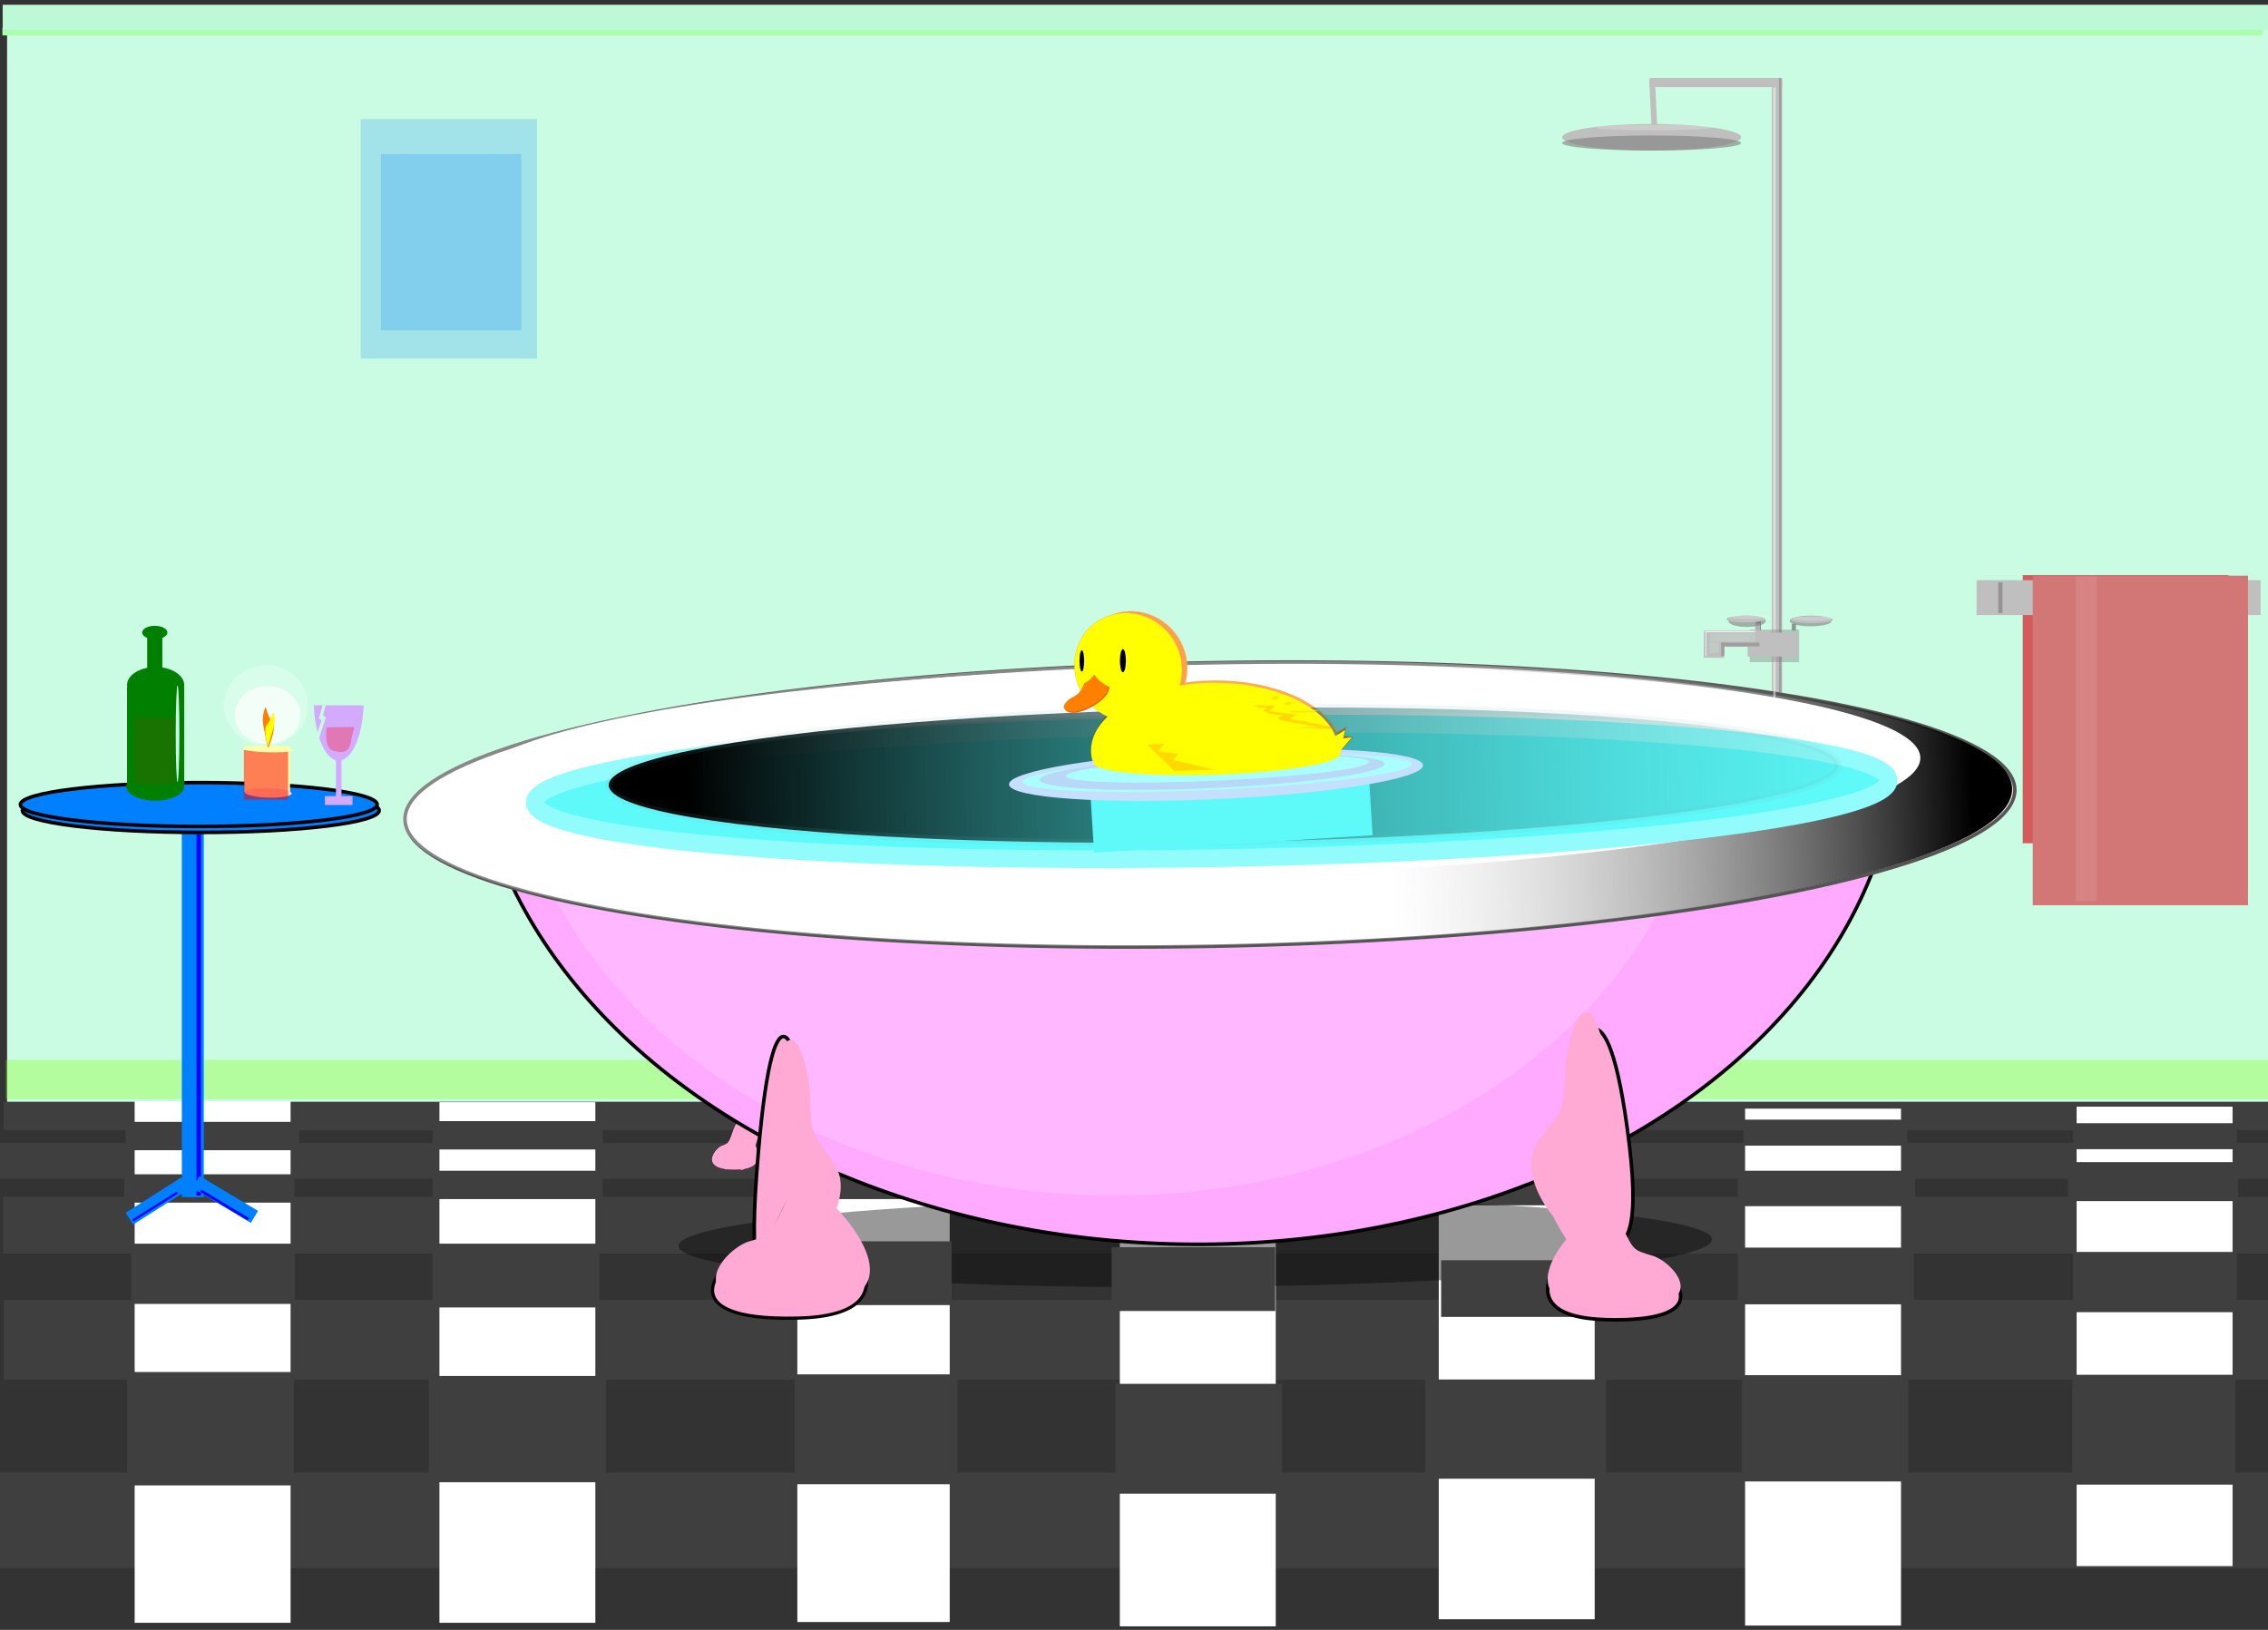 <svg width="640" height="460" xmlns="http://www.w3.org/2000/svg" xmlns:svg="http://www.w3.org/2000/svg" stroke="null" style="vector-effect: non-scaling-stroke;">
 <rect width="100%" height="100%" fill="#333333" stroke="none"/>
 <!-- Created with SVG-edit - http://svg-edit.googlecode.com/ -->
 <defs stroke="null" style="vector-effect: non-scaling-stroke;">
  <linearGradient stroke="null" style="vector-effect: non-scaling-stroke;" spreadMethod="pad" id="svg_141">
   <stop stroke="null" style="vector-effect: non-scaling-stroke;" offset="0.023" stop-opacity="0" stop-color="0"/>
   <stop stroke="null" style="vector-effect: non-scaling-stroke;" offset="0.066" stop-opacity="0" stop-color="0"/>
   <stop stroke="null" style="vector-effect: non-scaling-stroke;" offset="1" stop-color="#2dafaf"/>
  </linearGradient>
  <linearGradient y2="0" x2="1" y1="0" x1="0" spreadMethod="pad" id="svg_135">
   <stop offset="0.613" stop-color="#ffffff"/>
   <stop offset="0.976" stop-opacity="0" stop-color="0"/>
   <stop offset="1" stop-opacity="0" stop-color="0"/>
   <stop offset="1" stop-opacity="0" stop-color="0"/>
  </linearGradient>
 </defs>
 <g stroke="null">
  <title stroke="null">Layer 1</title>
  <ellipse stroke="#000000" fill="#ffffff" stroke-width="0" stroke-dasharray="null" stroke-linejoin="null" stroke-linecap="null" opacity="0.4" cx="75.526" cy="202.13" rx="7.031" ry="5.297" id="svg_143"/>
  <rect stroke="#000000" fill="#c9fce2" stroke-width="0" stroke-dasharray="null" stroke-linejoin="null" stroke-linecap="null" x="2" y="7.194" width="638.741" height="307.806" id="svg_67"/>
  <rect stroke="#000000" style="vector-effect: non-scaling-stroke;" fill="#d35b5b" stroke-width="0" stroke-dasharray="null" stroke-linejoin="null" stroke-linecap="null" x="570.796" y="162.324" width="58.083" height="75.667" id="svg_161"/>
  <rect stroke="#000000" style="vector-effect: non-scaling-stroke;" height="9.833" width="80.167" y="163.75" x="557.75" stroke-linecap="null" stroke-linejoin="null" stroke-dasharray="null" stroke-width="0" fill="#bfbfbf" id="svg_160"/>
  <rect stroke="#000000" fill="#7fff00" stroke-width="0" stroke-dasharray="null" stroke-linejoin="null" stroke-linecap="null" opacity="0.3" x="1.629" y="299.145" width="638.74" height="11.063" id="svg_52"/>
  <rect stroke="#000000" id="svg_104" fill="#3f3f3f" stroke-width="0" stroke-dasharray="null" stroke-linejoin="null" stroke-linecap="null" x="1.074" y="366.852" width="640" height="22.593"/>
  <rect stroke="#000000" fill="#3f3f3f" stroke-width="0" stroke-dasharray="null" stroke-linejoin="null" stroke-linecap="null" x="-0.556" y="415.556" width="641" height="27" id="svg_37"/>
  <rect stroke="#000000" fill="#3f3f3f" stroke-width="0" stroke-dasharray="null" stroke-linejoin="null" stroke-linecap="null" x="0.896" y="337.785" width="641" height="16" id="svg_36"/>
  <rect stroke="#000000" fill="#3f3f3f" stroke-width="0" stroke-dasharray="null" stroke-linejoin="null" stroke-linecap="null" x="-0.563" y="322.562" width="641" height="10.125" id="svg_35"/>
  <rect stroke="#000000" fill="#3f3f3f" stroke-width="0" stroke-dasharray="null" stroke-linejoin="null" stroke-linecap="null" x="1.016" y="310.949" width="642" height="8.062" id="svg_31"/>
  <rect stroke="#000000" fill="#ffffff" stroke-width="0" stroke-dasharray="null" stroke-linejoin="null" stroke-linecap="null" x="586" y="312.333" width="44" height="129.667" id="svg_44"/>
  <rect stroke="#000000" fill="#ffffff" stroke-width="0" stroke-dasharray="null" stroke-linejoin="null" stroke-linecap="null" x="492.444" y="312.889" width="44" height="145.889" id="svg_43"/>
  <rect stroke="#000000" fill="#ffffff" stroke-width="0" stroke-dasharray="null" stroke-linejoin="null" stroke-linecap="null" x="406" y="283" width="44" height="174" id="svg_42"/>
  <rect stroke="#000000" fill="#ffffff" stroke-width="0" stroke-dasharray="null" stroke-linejoin="null" stroke-linecap="null" x="316" y="282" width="44" height="177" id="svg_41"/>
  <rect stroke="#000000" fill="#ffffff" stroke-width="0" stroke-dasharray="null" stroke-linejoin="null" stroke-linecap="null" x="225" y="285" width="43" height="172.778" id="svg_40"/>
  <rect stroke="#000000" fill="#3f3f3f" stroke-width="0" stroke-dasharray="null" stroke-linejoin="null" stroke-linecap="null" x="399.167" y="330.167" width="51" height="10" id="svg_63"/>
  <rect stroke="#000000" fill="#3f3f3f" stroke-width="0" stroke-dasharray="null" stroke-linejoin="null" stroke-linecap="null" x="311.167" y="322.167" width="51" height="22" id="svg_64"/>
  <rect stroke="#000000" fill="#3f3f3f" stroke-width="0" stroke-dasharray="null" stroke-linejoin="null" stroke-linecap="null" x="490.417" y="330.417" width="50" height="10" id="svg_65"/>
  <rect stroke="#000000" fill="#ffffff" stroke-width="0" stroke-dasharray="null" stroke-linejoin="null" stroke-linecap="null" x="124" y="311.062" width="44" height="146.938" id="svg_39"/>
  <path stroke="#000000" fill="#ffaad4" stroke-width="0.1" stroke-dasharray="null" stroke-linejoin="null" stroke-linecap="null" d="m210.928,319.461c0,0 8.532,10.394 -2.823,10.732c-11.355,0.339 -6.544,-6.101 -4.491,-6.891c2.053,-0.791 1.86,-0.565 3.4,-4.858c1.54,-4.293 3.913,1.017 3.913,1.017z" id="svg_69"/>
  <path stroke="#000000" fill="#ffaad4" stroke-width="0" stroke-dasharray="null" stroke-linejoin="null" stroke-linecap="null" d="m233.33,291.794c0,0 46.067,8.07 -15.24,8.333c-61.307,0.263 -35.329,-4.737 -24.246,-5.351c11.084,-0.614 10.045,-0.439 18.357,-3.772c8.313,-3.333 21.128,0.789 21.128,0.789l0,0z" transform="rotate(94.683 214.378,294.92) " id="svg_68"/>
  <rect stroke="#000000" id="svg_122" fill="#3f3f3f" stroke-width="0" stroke-dasharray="null" stroke-linejoin="null" stroke-linecap="null" x="122.083" y="330.417" width="48" height="8"/>
  <rect stroke="#000000" id="svg_123" fill="#3f3f3f" stroke-width="0" stroke-dasharray="null" stroke-linejoin="null" stroke-linecap="null" x="222.083" y="330.417" width="48" height="8"/>
  <ellipse stroke="#000000" id="svg_125" opacity="0.4" stroke-width="0" transform="rotate(-0.364 337.294,350.72) " ry="12.509" rx="145.829" cy="350.721" cx="337.294" stroke-linecap="null" stroke-linejoin="null" stroke-dasharray="null" fill="#000000"/>
  <ellipse stroke="#000000" transform="rotate(1.585 334.535,203.065) " ry="148.066" rx="201.563" id="svg_6" cy="203.065" cx="334.535" stroke-linecap="null" stroke-linejoin="null" stroke-dasharray="null" fill="#ffaaff"/>
  <ellipse stroke="#000000" opacity="0.15" stroke-width="0" id="svg_139" transform="rotate(1.585 312.482,203.406) " ry="134.03" rx="168.923" cy="203.406" cx="312.482" stroke-linecap="null" stroke-linejoin="null" stroke-dasharray="null" fill="#ffffff"/>
  <rect stroke="#000000" id="svg_8" transform="rotate(-3.534 331.175,137.112) " height="173.801" width="437.092" y="50.212" x="112.629" stroke-linecap="null" stroke-linejoin="null" stroke-dasharray="null" stroke-width="0" fill="#c9fce2"/>
  <rect stroke="#000000" fill="#aaffaa" stroke-width="0" stroke-dasharray="null" stroke-linejoin="null" stroke-linecap="null" x="0.682" y="7.867" width="637.833" height="2.125" id="svg_145"/>
  <rect stroke="#000000" fill="#bbf9d7" stroke-width="0" stroke-dasharray="null" stroke-linejoin="null" stroke-linecap="null" x="0.758" y="1.341" width="640.5" height="7.056" id="svg_144"/>
  <rect stroke="#000000" id="svg_91" height="173.333" width="2.917" y="22.75" x="500" stroke-linecap="null" stroke-linejoin="null" stroke-dasharray="null" stroke-width="0" fill="#bfbfbf"/>
  <ellipse id="svg_128" stroke="#565555" transform="rotate(-1.066 341.415,227.066) " ry="39.997" rx="227.175" cy="227.066" cx="341.415" fill="#ffffff"/>
  <ellipse stroke-width="0" opacity="0.3" stroke="#565555" id="svg_2" transform="rotate(-1.066 340.665,226.816) " ry="39.997" rx="227.175" cy="226.816" cx="340.665" fill="url(#svg_135)"/>
  <ellipse stroke-width="0" stroke="#302f2f" transform="rotate(-1.094 337.179,217.748) " ry="29.709" rx="204.75" id="svg_1" cy="217.748" cx="337.179" fill="#ffffff"/>
  <ellipse stroke="#92fcfc" id="svg_9" transform="rotate(-0.94 341.941,223.348) " ry="18.883" rx="191.027" cy="223.348" cx="341.941" stroke-width="5" fill="#5ef9f9"/>
  <path stroke="#000000" id="svg_113" transform="rotate(-77.533 371.454,210.326) " d="m364.585,217.441l0,-14.23l13.738,14.23l-13.738,0z" stroke-linecap="null" stroke-linejoin="null" stroke-dasharray="null" stroke-width="0" fill="#ff7f00"/>
  <path stroke="#000000" id="svg_115" transform="rotate(-47.765 377.947,207.532) " d="m375.605,210.773l0,-6.482l4.683,6.482l-4.683,0z" stroke-linecap="null" stroke-linejoin="null" stroke-dasharray="null" stroke-width="0" fill="#ff7f00"/>
  <ellipse stroke="#ffaa56" id="svg_34" ry="19.125" rx="35.075" cy="211.172" cx="343.071" stroke-linecap="null" stroke-linejoin="null" stroke-dasharray="null" stroke-width="0" fill="#ffaa56"/>
  <ellipse stroke="#ffaa56" style="vector-effect: non-scaling-stroke;" id="svg_116" transform="rotate(51.971 319.838,187.887) " ry="14.915" rx="15.614" cy="187.887" cx="319.838" stroke-linecap="null" stroke-linejoin="null" stroke-dasharray="null" stroke-width="0.1" fill="#fca14b"/>
  <ellipse stroke="#7ebcbc" opacity="0.1" id="svg_140" transform="rotate(-0.94 345.259,218.77) " ry="18.883" rx="173.504" cy="218.77" cx="345.259" stroke-width="2" fill="url(#svg_141)"/>
  <ellipse stroke="#ffaa56" style="vector-effect: non-scaling-stroke;" transform="rotate(51.971 318.376,188.342) " id="svg_12" ry="14.915" rx="15.614" cy="188.342" cx="318.376" stroke-linecap="null" stroke-linejoin="null" stroke-dasharray="null" stroke-width="0.1" fill="#ffff00"/>
  <path stroke="#000000" id="svg_33" transform="rotate(-68.771 307.372,195.428) " d="m312.97,192.909c0,0 -5.67,1.791 -8.36,-0.689c-2.69,-2.48 -5.234,-2.342 -4.362,0.689c0.872,3.031 6.033,7.165 8.868,7.441c2.835,0.276 5.234,-2.205 5.525,-2.756c0.291,-0.551 -1.672,-4.685 -1.672,-4.685z" stroke-linecap="null" stroke-linejoin="null" stroke-dasharray="null" stroke-width="0" fill="#e2650b"/>
  <path stroke="#000000" transform="rotate(-68.771 307.124,195.117) " id="svg_21" d="m312.721,192.597c0,0 -5.67,1.791 -8.36,-0.689c-2.69,-2.48 -5.234,-2.342 -4.362,0.689c0.872,3.031 6.033,7.165 8.868,7.441c2.835,0.276 5.234,-2.205 5.525,-2.756c0.291,-0.551 -1.672,-4.685 -1.672,-4.685z" stroke-linecap="null" stroke-linejoin="null" stroke-dasharray="null" stroke-width="0" fill="#ff7f00"/>
  <polygon stroke="null" fill="none" id="svg_25"/>
  <ellipse stroke="#000000" transform="rotate(43.556 312.151,189.839) " ry="2.928" rx="5.408" id="svg_16" cy="189.839" cx="312.151" stroke-linecap="null" stroke-linejoin="null" stroke-dasharray="null" stroke-width="0" fill="#ffff00"/>
  <ellipse stroke="#000000" fill="#000000" stroke-width="0" stroke-dasharray="null" stroke-linejoin="null" stroke-linecap="null" cx="316.875" cy="186.468" rx="0.847" ry="3.27" id="svg_4"/>
  <ellipse stroke="#000000" id="svg_18" transform="rotate(-62.468 307.115,188.096) " ry="2.603" rx="5.2" cy="188.096" cx="307.115" stroke-linecap="null" stroke-linejoin="null" stroke-dasharray="null" stroke-width="0" fill="#ffff00"/>
  <ellipse stroke="#000000" fill="#000000" stroke-width="0" stroke-dasharray="null" stroke-linejoin="null" stroke-linecap="null" cx="305.279" cy="186.527" id="svg_3" rx="0.655" ry="3.003"/>
  <ellipse stroke="#ffaa56" ry="19.125" rx="34.875" id="svg_10" cy="211.824" cx="342.747" stroke-linecap="null" stroke-linejoin="null" stroke-dasharray="null" stroke-width="0" fill="#ffff00"/>
  <ellipse stroke="#000000" transform="rotate(-2.663 342.449,217.37) " ry="5.153" rx="43.901" id="svg_22" cy="217.37" cx="342.449" stroke-linecap="null" stroke-linejoin="null" stroke-dasharray="null" stroke-width="0" fill="#aaffff"/>
  <rect stroke="#56ffff" transform="rotate(-3.576 347.514,229.922) " id="svg_11" height="16.559" width="78.753" y="221.643" x="308.137" stroke-linecap="null" stroke-linejoin="null" stroke-dasharray="null" stroke-width="0" fill="#5ef9f9"/>
  <ellipse stroke="#000000" id="svg_28" transform="rotate(-2.663 343.141,218.678) " ry="6.855" rx="58.485" cy="218.678" cx="343.141" stroke-linecap="null" stroke-linejoin="null" stroke-dasharray="null" stroke-width="0" fill="#c4e0fc"/>
  <path stroke="#000000" transform="rotate(-77.533 371.116,211.227) " id="svg_20" d="m364.247,218.342l0,-14.23l13.738,14.23l-13.738,0z" stroke-linecap="null" stroke-linejoin="null" stroke-dasharray="null" stroke-width="0" fill="#ffff00"/>
  <ellipse stroke="#000000" id="svg_27" transform="rotate(-2.663 343.524,218.122) " ry="4.745" rx="54.998" cy="218.122" cx="343.524" stroke-linecap="null" stroke-linejoin="null" stroke-dasharray="null" stroke-width="0" fill="#aaffff"/>
  <ellipse stroke="#000000" id="svg_26" transform="rotate(-2.663 342.046,217.832) " ry="4.576" rx="48.691" cy="217.832" cx="342.046" stroke-linecap="null" stroke-linejoin="null" stroke-dasharray="null" stroke-width="0" fill="#b9d8f7"/>
  <ellipse stroke="#000000" id="svg_23" transform="rotate(-2.663 343.554,217.023) " ry="3.285" rx="42.829" cy="217.023" cx="343.554" stroke-linecap="null" stroke-linejoin="null" stroke-dasharray="null" stroke-width="0" fill="#aaffff"/>
  <ellipse stroke="#56ffff" transform="rotate(-2.085 343.443,214.054) " id="svg_24" ry="4.555" rx="34.76" cy="214.054" cx="343.443" stroke-linecap="null" stroke-linejoin="null" stroke-dasharray="null" stroke-width="0" fill="#ffff00"/>
  <path stroke="#000000" id="svg_29" transform="rotate(-49.542 376.672,208.724) " d="m373.06,211.965l0,-6.482l7.223,6.482l-7.223,0z" stroke-linecap="null" stroke-linejoin="null" stroke-dasharray="null" stroke-width="0" fill="#ffff00"/>
  <path stroke="#000000" fill="#ffaad4" stroke-dasharray="null" stroke-linejoin="null" stroke-linecap="null" d="m242.797,322.404c0,0 46.067,15.594 -15.24,16.103c-61.307,0.509 -35.329,-9.153 -24.246,-10.34c11.084,-1.187 10.045,-0.848 18.357,-7.289c8.313,-6.441 21.128,1.526 21.128,1.526z" transform="rotate(94.683 223.845,328.445) " id="svg_30"/>
  <path stroke="#000000" fill="#ffaad4" stroke-width="0" stroke-dasharray="null" stroke-linejoin="null" stroke-linecap="null" d="m245.508,322.726c0,0 46.067,17.246 -15.24,17.809c-61.307,0.562 -35.329,-10.123 -24.246,-11.435c11.084,-1.312 10.045,-0.937 18.357,-8.061c8.313,-7.124 21.128,1.687 21.128,1.687z" id="svg_15" transform="rotate(94.683 226.555,329.407) "/>
  <rect stroke="#000000" fill="#3f3f3f" stroke-width="0" stroke-dasharray="null" stroke-linejoin="null" stroke-linecap="null" x="122.083" y="316.417" width="48" height="8" id="svg_66"/>
  <rect stroke="#000000" id="svg_114" fill="#3f3f3f" stroke-width="0" stroke-dasharray="null" stroke-linejoin="null" stroke-linecap="null" x="492" y="316" width="46.188" height="7.333"/>
  <path stroke="#000000" fill="#ffaad4" stroke-dasharray="null" stroke-linejoin="null" stroke-linecap="null" d="m462.969,329.293c0,0 39.561,-19.802 -13.088,-20.448c-52.649,-0.646 -30.34,11.623 -20.821,13.13c9.518,1.507 8.626,1.076 15.765,9.255c7.139,8.179 18.144,-1.937 18.144,-1.937l0,-0z" transform="rotate(82.437 446.693,321.622) " id="svg_19"/>
  <rect stroke="#000000" fill="#3f3f3f" stroke-width="0" stroke-dasharray="null" stroke-linejoin="null" stroke-linecap="null" x="583.542" y="327.979" width="48" height="11" id="svg_62"/>
  <rect stroke="#000000" fill="#ffffff" stroke-width="0" stroke-dasharray="null" stroke-linejoin="null" stroke-linecap="null" x="38" y="310.797" width="44" height="147.203" id="svg_38"/>
  <rect stroke="#000000" fill="#3f3f3f" stroke-width="0" stroke-dasharray="null" stroke-linejoin="null" stroke-linecap="null" x="35.438" y="316.625" width="49" height="8" id="svg_45"/>
  <rect stroke="#000000" fill="#3f3f3f" stroke-width="0" stroke-dasharray="null" stroke-linejoin="null" stroke-linecap="null" x="37" y="351" width="46.188" height="17" id="svg_46"/>
  <rect stroke="#000000" fill="#3f3f3f" stroke-width="0" stroke-dasharray="null" stroke-linejoin="null" stroke-linecap="null" x="121" y="388.333" width="50" height="30" id="svg_47"/>
  <rect stroke="#000000" fill="#3f3f3f" stroke-width="0" stroke-dasharray="null" stroke-linejoin="null" stroke-linecap="null" x="35.889" y="387.222" width="47" height="32" id="svg_48"/>
  <rect stroke="#000000" fill="#3f3f3f" stroke-width="0" stroke-dasharray="null" stroke-linejoin="null" stroke-linecap="null" x="402.222" y="389.333" width="51" height="28" id="svg_49"/>
  <rect stroke="#000000" fill="#3f3f3f" stroke-width="0" stroke-dasharray="null" stroke-linejoin="null" stroke-linecap="null" x="314.778" y="390.556" width="47" height="31" id="svg_50"/>
  <rect stroke="#000000" fill="#3f3f3f" stroke-width="0" stroke-dasharray="null" stroke-linejoin="null" stroke-linecap="null" x="224.222" y="387.889" width="46" height="31" id="svg_51"/>
  <rect stroke="#000000" fill="#3f3f3f" stroke-width="0" stroke-dasharray="null" stroke-linejoin="null" stroke-linecap="null" x="406.667" y="355.667" width="46.188" height="16" id="svg_53"/>
  <rect stroke="#000000" fill="#3f3f3f" stroke-width="0" stroke-dasharray="null" stroke-linejoin="null" stroke-linecap="null" x="222.333" y="350.333" width="46.188" height="18" id="svg_54"/>
  <rect stroke="#000000" fill="#3f3f3f" stroke-width="0" stroke-dasharray="null" stroke-linejoin="null" stroke-linecap="null" x="313.667" y="352" width="46.188" height="18" id="svg_55"/>
  <rect stroke="#000000" fill="#3f3f3f" stroke-width="0" stroke-dasharray="null" stroke-linejoin="null" stroke-linecap="null" x="491.556" y="388.111" width="47" height="30" id="svg_56"/>
  <rect stroke="#000000" fill="#3f3f3f" stroke-width="0" stroke-dasharray="null" stroke-linejoin="null" stroke-linecap="null" x="584.778" y="388" width="46" height="31" id="svg_57"/>
  <rect stroke="#000000" fill="#3f3f3f" stroke-width="0" stroke-dasharray="null" stroke-linejoin="null" stroke-linecap="null" x="490.333" y="352.111" width="49.743" height="16" id="svg_59"/>
  <rect stroke="#000000" fill="#3f3f3f" stroke-width="0" stroke-dasharray="null" stroke-linejoin="null" stroke-linecap="null" x="585" y="317" width="46.188" height="7.333" id="svg_60"/>
  <rect stroke="#000000" fill="#3f3f3f" stroke-width="0" stroke-dasharray="null" stroke-linejoin="null" stroke-linecap="null" x="585" y="353.333" width="46.188" height="17" id="svg_61"/>
  <rect stroke="#000000" id="svg_121" fill="#3f3f3f" stroke-width="0" stroke-dasharray="null" stroke-linejoin="null" stroke-linecap="null" x="35.083" y="331.417" width="48" height="8"/>
  <rect stroke="#000000" fill="#007fff" stroke-width="0" stroke-dasharray="null" stroke-linejoin="null" stroke-linecap="null" x="51.312" y="234.375" width="6.188" height="103.5" id="svg_72"/>
  <ellipse stroke="#000000" fill="#007fff" stroke-dasharray="null" stroke-linejoin="null" stroke-linecap="null" cx="56.656" cy="228.75" id="svg_70" rx="50.344" ry="6.188"/>
  <ellipse stroke="#000000" fill="#007fff" stroke-dasharray="null" stroke-linejoin="null" stroke-linecap="null" cx="56.094" cy="227.063" rx="50.344" ry="6.188" id="svg_71"/>
  <rect stroke="#000000" fill="#0000ff" stroke-width="0" stroke-dasharray="null" stroke-linejoin="null" stroke-linecap="null" x="55.461" y="235.5" width="1.23" height="101.918" id="svg_73"/>
  <rect stroke="#000000" fill="#007fff" stroke-width="0" stroke-dasharray="null" stroke-linejoin="null" stroke-linecap="null" x="42.377" y="329.666" width="3.95" height="18.583" id="svg_74" transform="rotate(57.588 44.352,338.957) "/>
  <rect stroke="#000000" fill="#007fff" stroke-width="0" stroke-dasharray="null" stroke-linejoin="null" stroke-linecap="null" x="61.56" y="328.878" width="3.95" height="19.241" transform="rotate(-59.122 63.536,338.499) " id="svg_75"/>
  <rect stroke="#000000" fill="#ffffaa" stroke-width="0" stroke-dasharray="null" stroke-linejoin="null" stroke-linecap="null" x="68.968" y="210.53" width="12.88" height="13.078" id="svg_76"/>
  <ellipse stroke="#000000" fill="#ffd4aa" stroke-width="0" stroke-dasharray="null" stroke-linejoin="null" stroke-linecap="null" cx="75.707" cy="223.756" id="svg_77" rx="6.605" ry="1.356" transform="rotate(-178.396 75.707,223.756) "/>
  <rect stroke="#000000" fill="#007f00" stroke-width="0" stroke-dasharray="null" stroke-linejoin="null" stroke-linecap="null" x="35.844" y="193.945" width="16.137" height="28.239" id="svg_81"/>
  <ellipse stroke="#000000" fill="#007f00" stroke-width="0" stroke-dasharray="null" stroke-linejoin="null" stroke-linecap="null" cx="43.793" cy="221.947" id="svg_82" rx="8.187" ry="4.034"/>
  <ellipse stroke="#000000" fill="#007f00" stroke-width="0" stroke-dasharray="null" stroke-linejoin="null" stroke-linecap="null" cx="43.912" cy="193.352" rx="8.068" ry="5.102" id="svg_84"/>
  <rect stroke="#000000" fill="#007f00" stroke-width="0" stroke-dasharray="null" stroke-linejoin="null" stroke-linecap="null" x="41.539" y="179.47" width="4.271" height="11.391" id="svg_85"/>
  <ellipse stroke="#000000" fill="#007f00" stroke-width="0" stroke-dasharray="null" stroke-linejoin="null" stroke-linecap="null" cx="43.675" cy="178.52" rx="3.56" ry="1.898" id="svg_86"/>
  <path stroke="#000000" fill="#d4aaff" stroke-width="0" stroke-dasharray="null" stroke-linejoin="null" stroke-linecap="null" d="m88.543,199.067c0.106,2.803 0.508,5.372 1.099,7.627l1.099,-3.428l-0.317,-0.234l-0.439,-0.312l0.229,-0.801l0.806,-2.852l-2.476,0l0,0zm3.374,0l-0.796,2.812l0.342,0.244l0.464,0.332l-0.264,0.82l-1.582,4.951c1.138,3.455 2.803,5.841 4.712,6.357l0,10.107l-3.125,0l0,2.5l7.812,0l0,-2.5l-3.125,0l0,-10.107c3.33,-0.891 5.943,-7.4 6.25,-15.518l-10.688,0l0,0l-0,0z" id="svg_87"/>
  <path stroke="#000000" id="svg_5" fill="#ffaad4" stroke-width="0" stroke-dasharray="null" stroke-linejoin="null" stroke-linecap="null" d="m463.526,330.336c0,0 47.8,-18.949 -15.814,-19.567c-63.614,-0.618 -36.659,11.122 -25.158,12.564c11.501,1.442 10.423,1.03 19.048,8.857c8.626,7.827 21.923,-1.854 21.923,-1.854l0,-0z" transform="rotate(85.087 443.86,322.995) "/>
  <rect stroke="#000000" id="svg_92" height="2.583" width="37.417" y="22" x="465.5" stroke-linecap="null" stroke-linejoin="null" stroke-dasharray="null" stroke-width="0" fill="#bfbfbf"/>
  <ellipse stroke="#000000" ry="3.75" rx="25.25" id="svg_94" cy="38.75" cx="466.063" stroke-linecap="null" stroke-linejoin="null" stroke-dasharray="null" stroke-width="0" fill="#bfbfbf"/>
  <rect stroke="#000000" transform="rotate(87.267 466.529,29.251) " id="svg_95" height="1.609" width="13.883" y="28.447" x="459.588" stroke-linecap="null" stroke-linejoin="null" stroke-dasharray="null" stroke-width="0" fill="#bfbfbf"/>
  <rect stroke="#000000" height="173.333" width="0.677" y="22.038" x="502.002" stroke-linecap="null" stroke-linejoin="null" stroke-dasharray="null" stroke-width="0" fill="#7f7f7f" id="svg_58" opacity="0.5"/>
  <rect stroke="#000000" id="svg_106" height="173.333" width="0.677" y="24.708" x="500.4" stroke-linecap="null" stroke-linejoin="null" stroke-dasharray="null" stroke-width="0" fill="#ffffff" opacity="0.5"/>
  <rect stroke="#000000" height="9.176" width="13.922" y="177.703" x="493.763" stroke-linecap="null" stroke-linejoin="null" stroke-dasharray="null" stroke-width="0" fill="#7f7f7f" id="svg_83" opacity="0.4"/>
  <rect stroke="#000000" id="svg_96" height="6.75" width="14.344" y="178.547" x="493.156" stroke-linecap="null" stroke-linejoin="null" stroke-dasharray="null" stroke-width="0" fill="#bfbfbf"/>
  <rect stroke="#000000" id="svg_108" height="6.645" width="1.424" y="175.016" x="495.453" stroke-linecap="null" stroke-linejoin="null" stroke-dasharray="null" stroke-width="0" fill="#7f7f7f"/>
  <rect stroke="#000000" id="svg_107" height="3.085" width="1.424" y="175.965" x="495.215" opacity="0.8" stroke-linecap="null" stroke-linejoin="null" stroke-dasharray="null" stroke-width="0" fill="#bfbfbf"/>
  <ellipse stroke="#000000" ry="1.602" rx="5.246" cy="175.33" cx="493.002" stroke-linecap="null" stroke-linejoin="null" stroke-dasharray="null" stroke-width="0" fill="#7f7f7f" opacity="0.6" id="svg_102"/>
  <rect stroke="#000000" id="svg_98" height="4.641" width="17.64" y="177.903" x="481.117" stroke-linecap="null" stroke-linejoin="null" stroke-dasharray="null" stroke-width="0" fill="#bfbfbf"/>
  <rect stroke="#000000" transform="rotate(90.681 483.677,181.839) " id="svg_99" height="5.712" width="7.584" y="178.983" x="479.885" stroke-linecap="null" stroke-linejoin="null" stroke-dasharray="null" stroke-width="0" fill="#bfbfbf"/>
  <ellipse stroke="#000000" ry="0.984" rx="5.436" id="svg_100" cy="174.702" cx="492.613" stroke-linecap="null" stroke-linejoin="null" stroke-dasharray="null" stroke-width="0" fill="#bfbfbf"/>
  <ellipse stroke="#000000" ry="1.509" rx="5.927" cy="175.258" cx="510.942" stroke-linecap="null" stroke-linejoin="null" stroke-dasharray="null" stroke-width="0" fill="#7f7f7f" opacity="0.6" id="svg_32"/>
  <ellipse stroke="#000000" id="svg_101" ry="0.984" rx="5.977" cy="174.886" cx="511.27" stroke-linecap="null" stroke-linejoin="null" stroke-dasharray="null" stroke-width="0" fill="#bfbfbf"/>
  <ellipse stroke="#000000" ry="2.133" rx="25.25" cy="40.367" cx="466.063" stroke-linecap="null" stroke-linejoin="null" stroke-dasharray="null" stroke-width="0" fill="#7f7f7f" id="svg_13" opacity="0.6"/>
  <rect stroke="#000000" height="1.061" width="9.879" y="181.372" x="486.612" stroke-linecap="null" stroke-linejoin="null" stroke-dasharray="null" stroke-width="0" fill="#7f7f7f" id="svg_88" opacity="0.5"/>
  <rect stroke="#000000" height="3.872" width="0.971" y="181.302" x="485.665" stroke-linecap="null" stroke-linejoin="null" stroke-dasharray="null" stroke-width="0" fill="#7f7f7f" opacity="0.5" id="svg_90"/>
  <rect stroke="#000000" height="6.832" width="0.204" y="178.303" x="481.272" stroke-linecap="null" stroke-linejoin="null" stroke-dasharray="null" stroke-width="0" fill="#ffffff" opacity="0.8" id="svg_93"/>
  <rect stroke="#000000" height="0.357" width="14.137" y="178.078" x="481.15" stroke-linecap="null" stroke-linejoin="null" stroke-dasharray="null" stroke-width="0" fill="#ffffff" opacity="0.8" id="svg_97"/>
  <rect stroke="#000000" opacity="0.1" id="svg_103" fill="#ff0000" stroke-width="0" stroke-dasharray="null" stroke-linejoin="null" stroke-linecap="null" x="37.923" y="202.591" width="11.21" height="18.645"/>
  <ellipse stroke="#000000" transform="rotate(0.023 50.104,207.079) " ry="13.643" rx="0.516" id="svg_89" cy="207.079" cx="50.104" stroke-linecap="null" stroke-linejoin="null" stroke-dasharray="null" stroke-width="0" fill="#c9fce2"/>
  <rect stroke="#000000" id="svg_109" height="1.924" width="1.161" y="176.04" x="505.62" opacity="0.8" stroke-linecap="null" stroke-linejoin="null" stroke-dasharray="null" stroke-width="0" fill="#7f7f7f"/>
  <rect stroke="#000000" opacity="0.2" id="svg_110" height="2.309" width="12.639" y="178.719" x="482.598" stroke-linecap="null" stroke-linejoin="null" stroke-dasharray="null" stroke-width="0" fill="#c9fce2"/>
  <rect stroke="#000000" id="svg_111" opacity="0.2" height="2.843" width="2.494" y="181.388" x="482.465" stroke-linecap="null" stroke-linejoin="null" stroke-dasharray="null" stroke-width="0" fill="#c9fce2"/>
  <ellipse stroke="#000000" opacity="0.2" id="svg_112" ry="0.747" rx="16.307" cy="36.014" cx="466.73" stroke-linecap="null" stroke-linejoin="null" stroke-dasharray="null" stroke-width="0" fill="#ffffff"/>
  <path stroke="#000000" transform="rotate(12.92 366.689,203.196) " id="svg_117" d="m353.21,202.044l5.993,-1.254l-1.582,1.886l7.911,-0.715l-1.582,1.496l16.218,-0.585l-14.24,2.732" opacity="0.3" stroke-linecap="null" stroke-linejoin="null" stroke-dasharray="null" stroke-width="0" fill="#ff7f00"/>
  <path stroke="#000000" id="svg_118" transform="rotate(12.92 365.406,199.366) " d="m356.947,198.452l3.761,-0.994l-0.993,1.495l4.965,-0.567l-0.993,1.186l10.178,-0.464l-8.937,2.166" opacity="0.2" stroke-linecap="null" stroke-linejoin="null" stroke-dasharray="null" stroke-width="0" fill="#ff7f00"/>
  <path stroke="#000000" id="svg_119" transform="rotate(12.92 362.262,203.251) " d="m352.214,202.099l4.468,-1.254l-1.18,1.886l5.898,-0.715l-1.18,1.496l12.09,-0.585l-10.616,2.732" stroke-linecap="null" stroke-linejoin="null" stroke-dasharray="null" stroke-width="0" fill="#ffff00"/>
  <path stroke="#000000" id="svg_120" transform="rotate(12.92 363.923,198.98) " d="m355.441,198.116l3.772,-0.94l-0.996,1.414l4.978,-0.536l-0.996,1.121l10.206,-0.439l-8.961,2.047" stroke-linecap="null" stroke-linejoin="null" stroke-dasharray="null" stroke-width="0" fill="#ffff00"/>
  <rect stroke="#000000" id="svg_124" fill="#3f3f3f" stroke-width="0" stroke-dasharray="null" stroke-linejoin="null" stroke-linecap="null" x="122" y="351" width="47.188" height="18"/>
  <path stroke="#000000" id="svg_133" transform="rotate(17.142 332.955,214.621) " d="m322.907,213.092l4.468,-1.739l-1.18,2.617l5.898,-0.993l-1.18,2.075l12.09,-0.812l-10.655,3.649" opacity="0.3" stroke-linecap="null" stroke-linejoin="null" stroke-dasharray="null" stroke-width="0" fill="#ff7f00"/>
  <path stroke="#000000" transform="rotate(9.236 95.619,208.371) " id="svg_134" d="m91.771,205.866c0,0 0,5.695 2.61,6.17c2.61,0.475 4.746,0 4.746,-3.085c0,-3.085 0.475,-4.271 0.303,-4.394c-0.171,-0.123 -7.66,1.309 -7.66,1.309l0,0z" opacity="0.3" stroke-linecap="null" stroke-linejoin="null" stroke-dasharray="null" stroke-width="0" fill="#ff0000"/>
  <ellipse stroke="#000000" id="svg_136" fill="#ffffff" stroke-width="0" stroke-dasharray="null" stroke-linejoin="null" stroke-linecap="null" opacity="0.3" cx="75.063" cy="199.109" rx="11.841" ry="11.383"/>
  <ellipse stroke="#000000" fill="#ffffff" stroke-width="0" stroke-dasharray="null" stroke-linejoin="null" stroke-linecap="null" opacity="0.7" cx="75.526" cy="201.779" rx="9.281" ry="8.18" id="svg_138"/>
  <rect stroke="#000000" fill="#0000ff" stroke-width="0" stroke-dasharray="null" stroke-linejoin="null" stroke-linecap="null" x="63.002" y="332.282" width="0.742" height="15.576" id="svg_147" transform="rotate(-59.056 63.373,340.07) "/>
  <rect stroke="#000000" fill="#0000ff" stroke-width="0" stroke-dasharray="null" stroke-linejoin="null" stroke-linecap="null" x="43.456" y="333.109" width="0.629" height="14.84" transform="rotate(57.963 43.77,340.529) " id="svg_148"/>
  <ellipse stroke="#000000" ry="0.628" rx="5.436" cy="174.108" cx="493.325" stroke-linecap="null" stroke-linejoin="null" stroke-dasharray="null" stroke-width="0" fill="#ffffff" id="svg_149" opacity="0.2"/>
  <ellipse stroke="#000000" ry="0.628" rx="5.436" cy="174.583" cx="511.361" stroke-linecap="null" stroke-linejoin="null" stroke-dasharray="null" stroke-width="0" fill="#ffffff" opacity="0.2" id="svg_150"/>
  <rect stroke="#000000" transform="translate(81.333,10.667) " fill="#007fff" stroke-width="0" stroke-dasharray="null" stroke-linejoin="null" stroke-linecap="null" opacity="0.2" x="26.175" y="32.813" width="39.583" height="49.75" id="svg_151"/>
  <rect stroke="#000000" fill="#007fff" stroke-width="0" stroke-dasharray="null" stroke-linejoin="null" stroke-linecap="null" opacity="0.2" x="101.786" y="33.619" width="49.75" height="67.583" id="svg_154"/>
  <rect stroke="#000000" style="vector-effect: non-scaling-stroke;" fill="#d37676" stroke-width="0" stroke-dasharray="null" stroke-linejoin="null" stroke-linecap="null" x="573.619" y="162.48" width="60.75" height="93" id="svg_155"/>
  <rect stroke="#000000" fill="#ffffff" stroke-width="0" stroke-dasharray="null" stroke-linejoin="null" stroke-linecap="null" opacity="0.1" x="585.754" y="162.712" width="5.961" height="91.604" id="svg_162"/>
  <rect stroke="#000000" id="svg_105" height="8.638" width="1.218" y="164.388" x="563.858" stroke-linecap="null" stroke-linejoin="null" stroke-dasharray="null" stroke-width="0" fill="#969494"/>
  <path id="svg_126" stroke="#000000" fill="#ffaad4" stroke-width="0.9" stroke-dasharray="null" stroke-linejoin="null" stroke-linecap="null" d="m234.389,343.473c0,0 28.161,27.633 -9.316,28.534c-37.477,0.901 -21.597,-16.219 -14.822,-18.322c6.776,-2.103 6.14,-1.502 11.222,-12.915c5.082,-11.414 12.916,2.703 12.916,2.703z"/>
  <path stroke="#000000" fill="#ffaad4" stroke-width="0" stroke-dasharray="null" stroke-linejoin="null" stroke-linecap="null" d="m235.326,340.223c0,0 28.161,27.633 -9.316,28.534c-37.477,0.901 -21.597,-16.219 -14.822,-18.322c6.776,-2.103 6.14,-1.502 11.222,-12.915c5.082,-11.414 12.916,2.703 12.916,2.703z" id="svg_14"/>
  <path id="svg_127" stroke="#000000" fill="#ffaad4" stroke-dasharray="null" stroke-linejoin="null" stroke-linecap="null" d="m445.492,348.708c0,0 -24.304,22.992 8.04,23.742c32.344,0.75 18.639,-13.495 12.791,-15.245c-5.847,-1.749 -5.299,-1.25 -9.685,-10.746c-4.386,-9.497 -11.147,2.249 -11.147,2.249l0,0z"/>
  <path stroke="#000000" fill="#ffaad4" stroke-width="0" stroke-dasharray="null" stroke-linejoin="null" stroke-linecap="null" d="m445.492,345.896c0,0 -24.304,22.992 8.04,23.742c32.344,0.75 18.639,-13.495 12.791,-15.245c-5.847,-1.749 -5.299,-1.25 -9.685,-10.746c-4.386,-9.497 -11.147,2.249 -11.147,2.249l0,0z" id="svg_17"/>
  <path stroke="#000000" fill="#ff7f00" stroke-width="0" stroke-dasharray="null" stroke-linejoin="null" stroke-linecap="null" d="m75.618,211.328c0,0 2.519,-5.667 1.326,-7.212c-1.193,-1.545 -1.988,-4.636 -1.98,-4.648c0.008,-0.012 -1.201,2.33 -0.671,5.163c0.53,2.833 1.326,6.697 1.326,6.697l0,-0l0,0z" id="svg_79"/>
  <path stroke="#000000" fill="#ffff00" stroke-width="0" stroke-dasharray="null" stroke-linejoin="null" stroke-linecap="null" d="m76.146,210.702c0,0 -1.932,-4.672 -1.017,-5.946c0.915,-1.274 1.525,-3.822 1.519,-3.832c-0.006,-0.01 0.921,1.921 0.515,4.257c-0.407,2.336 -1.017,5.521 -1.017,5.521l-0,0z" id="svg_80" transform="rotate(5.958 76.074,205.813) "/>
  <rect stroke="#000000" fill="#ff0000" stroke-width="0" stroke-dasharray="null" stroke-linejoin="null" stroke-linecap="null" opacity="0.5" x="68.826" y="211.666" width="12.469" height="14.016" id="svg_156"/>
  <ellipse stroke="#000000" fill="#ffffaa" stroke-width="0" stroke-dasharray="null" stroke-linejoin="null" stroke-linecap="null" cx="75.666" cy="211.578" rx="7.047" ry="0.733" transform="rotate(-178.396 75.666,211.578) " id="svg_78"/>
 </g>
</svg>
